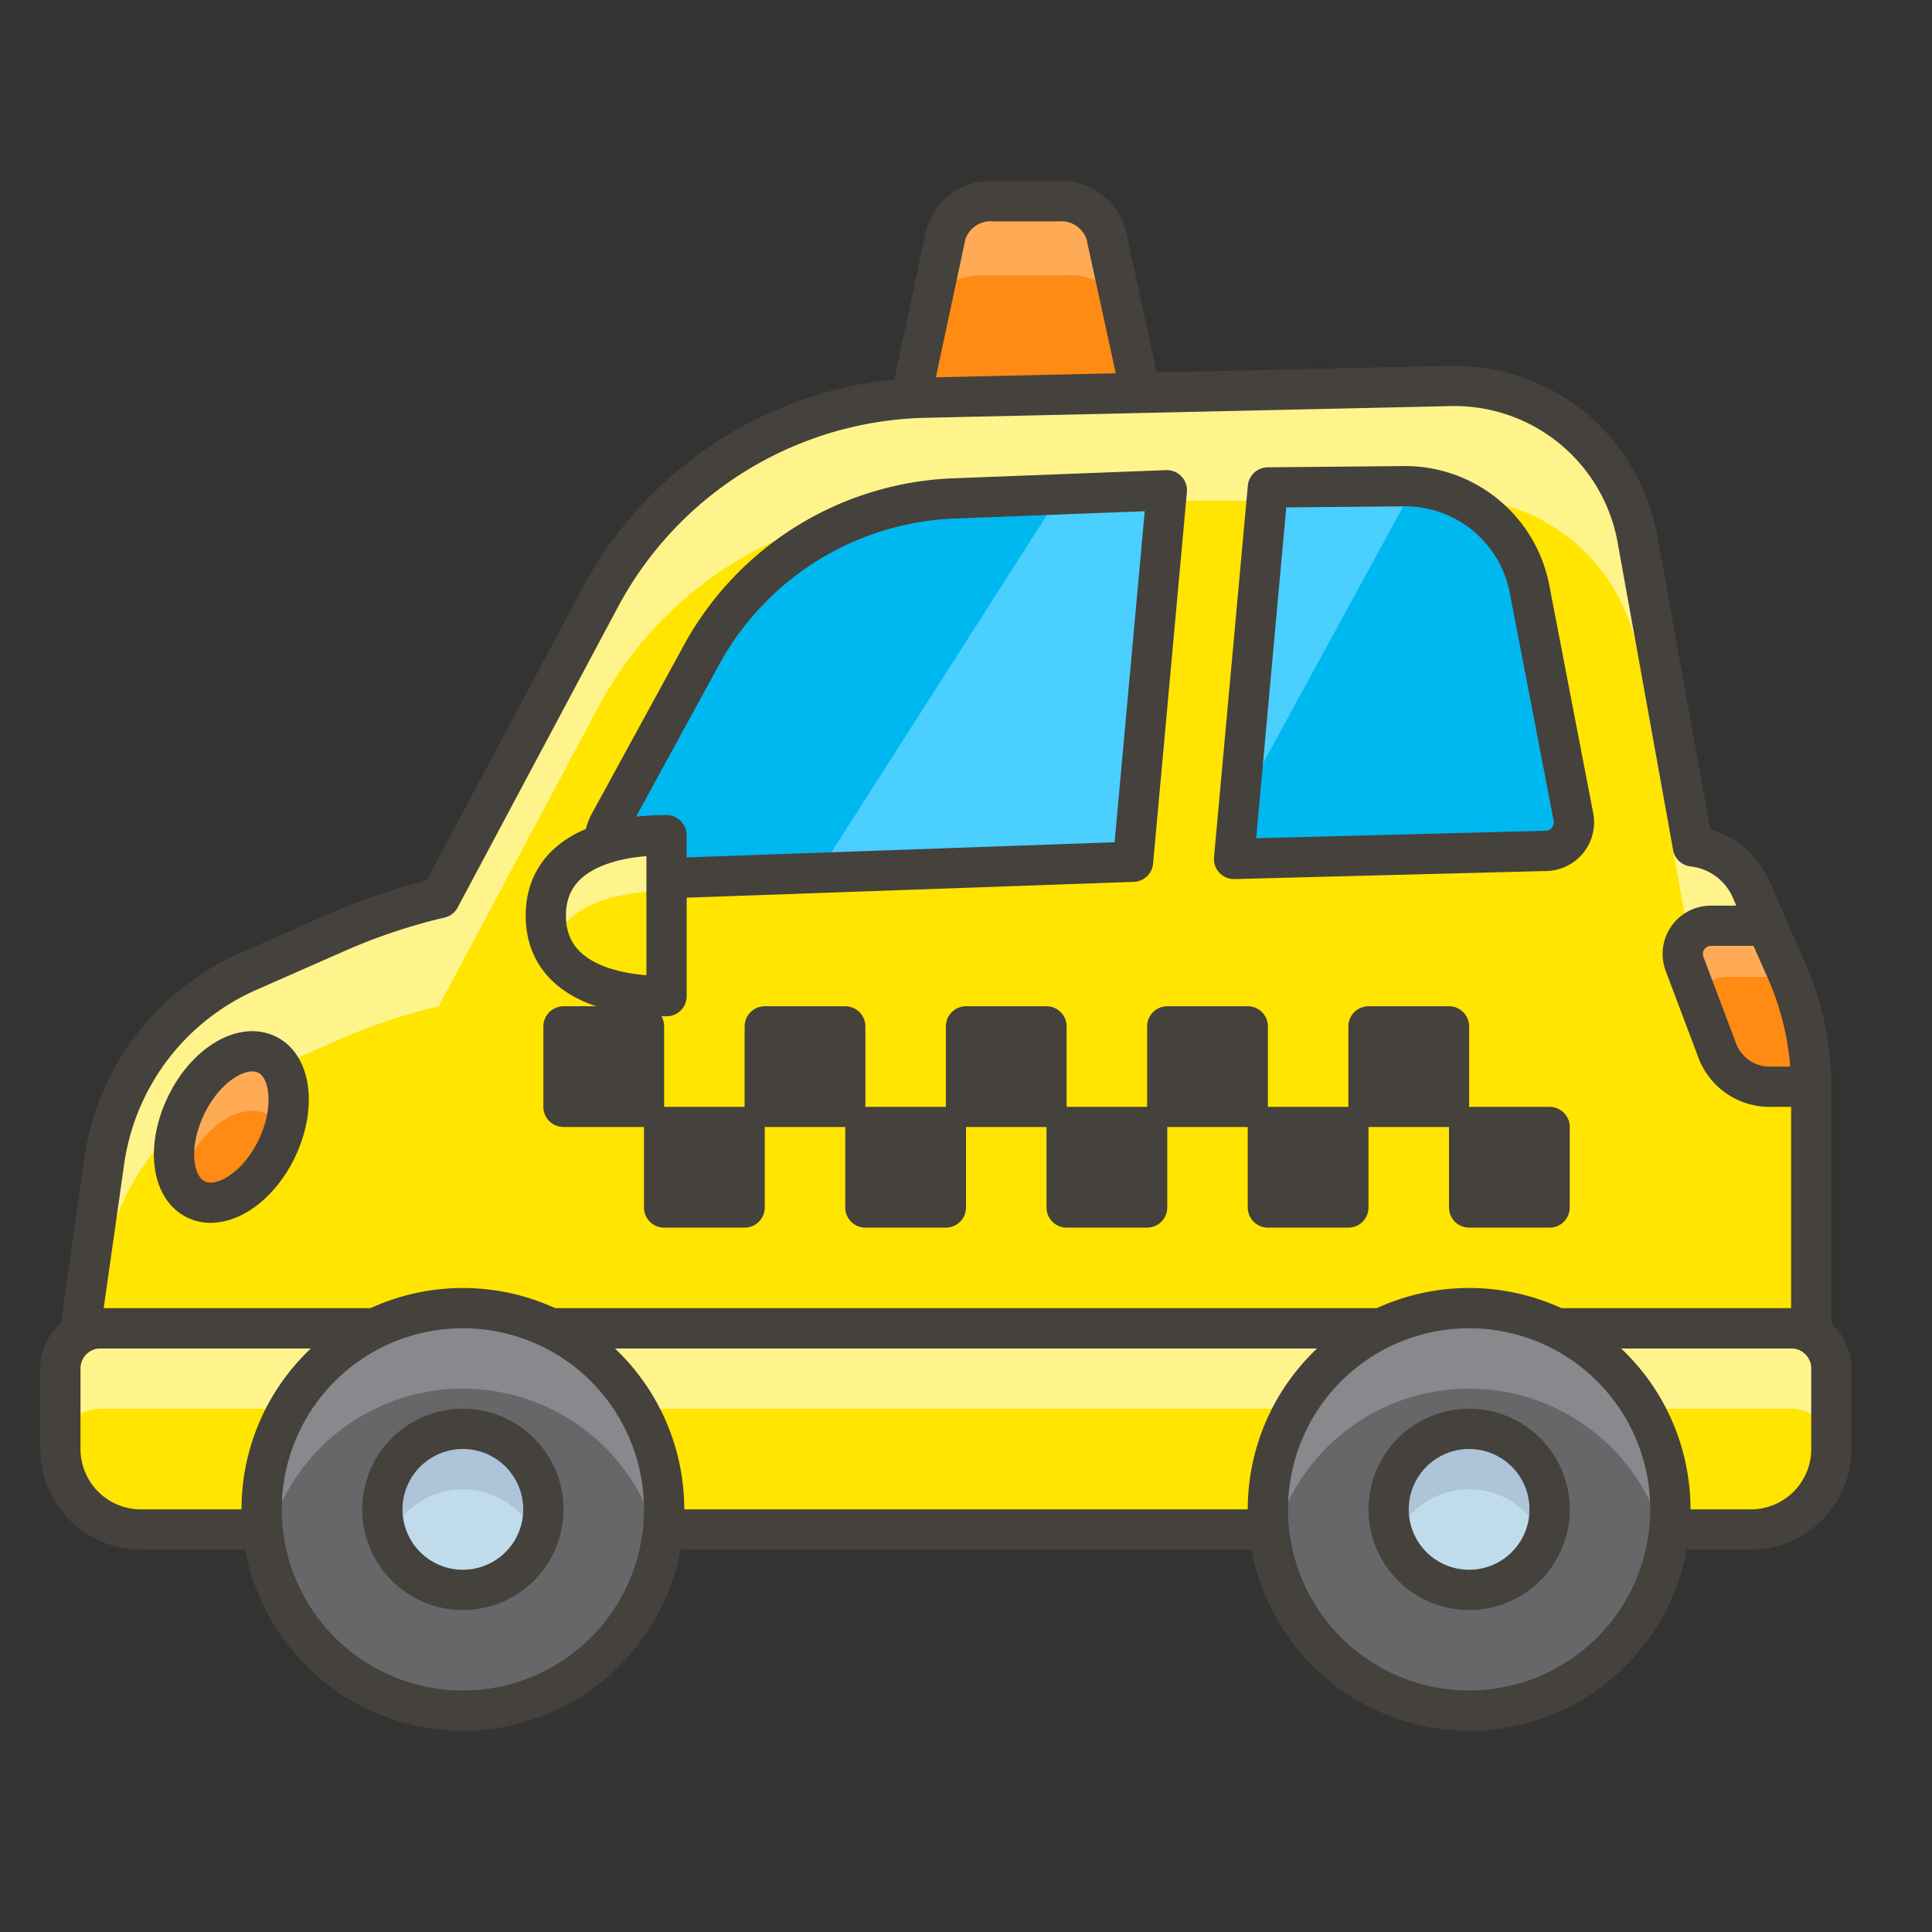 <svg xmlns="http://www.w3.org/2000/svg" xmlns:xlink="http://www.w3.org/1999/xlink" width="48" height="48" viewBox="0 0 48 48"><rect x="0" y="0" width="48" height="48" fill="#333333" stroke="none"/><path fill="#ff8a14" d="M28.5 10.5h-6l1-4.68A1.16 1.16 0 0 1 24.7 5h1.6a1.16 1.16 0 0 1 1.18.82Z"/><path fill="#ffaa54" d="M24.49 6.84h2a1.8 1.8 0 0 1 1.3.48l-.33-1.5A1.16 1.16 0 0 0 26.3 5h-1.6a1.16 1.16 0 0 0-1.18.82l-.33 1.5a1.8 1.8 0 0 1 1.3-.48"/><path fill="none" stroke="#45413c" stroke-linecap="round" stroke-linejoin="round" d="M28.5 10.5h-6l1-4.68A1.16 1.16 0 0 1 24.7 5h1.6a1.16 1.16 0 0 1 1.18.82Z"/><path fill="#00b8f0" d="m14 22.5l3.44-6.25a7.48 7.48 0 0 1 6.34-3.87l11-.31A3.15 3.15 0 0 1 38 14.63l1.5 7.87Z"/><path fill="#4acfff" d="M26.32 12.31L19.81 22.5h9.64l5.68-10.41h-.31Z"/><path fill="#45413c" d="M3 42.5a21 1.5 0 1 0 42 0a21 1.5 0 1 0-42 0" opacity=".15"/><path fill="#ffe500" d="M2.5 33h42a1 1 0 0 1 1 1v2a2 2 0 0 1-2 2h-40a2 2 0 0 1-2-2v-2a1 1 0 0 1 1-1"/><path fill="#fff48c" d="M44.5 33h-42a1 1 0 0 0-1 1v2a1 1 0 0 1 1-1h42a1 1 0 0 1 1 1v-2a1 1 0 0 0-1-1"/><path fill="none" stroke="#45413c" stroke-linecap="round" stroke-linejoin="round" d="M2.5 33h42a1 1 0 0 1 1 1v2a2 2 0 0 1-2 2h-40a2 2 0 0 1-2-2v-2a1 1 0 0 1 1-1"/><path fill="#ffe500" d="m44.37 24.08l-.87-2a1.8 1.8 0 0 0-1.44-1.05l-1.38-7.65A4.62 4.62 0 0 0 36 9.59l-13 .29a9.39 9.39 0 0 0-8.07 4.93l-4 7.5a14.7 14.7 0 0 0-2.48.82l-2.27 1a6.09 6.09 0 0 0-3.6 4.79L2 33h43v-5.95a7.3 7.3 0 0 0-.63-2.97m-9.55-12A3.15 3.15 0 0 1 38 14.63l1.09 5.66a.71.71 0 0 1-.68.85l-7.75.2l.84-9.23Zm-17.38 4.17a7.48 7.48 0 0 1 6.34-3.87l5.21-.2l-.84 9.23l-12.15.43a.93.93 0 0 1-.86-1.38Z"/><path fill="#fff48c" d="m44.37 24.08l-.87-2a1.8 1.8 0 0 0-1.44-1.05l-1.38-7.65A4.62 4.62 0 0 0 36 9.59l-13 .29a9.39 9.39 0 0 0-8.07 4.93l-4 7.5a14.7 14.7 0 0 0-2.48.82l-2.27 1a6.09 6.09 0 0 0-3.6 4.79L2 33h.36l.19-1.39a6.08 6.08 0 0 1 3.6-4.78l2.27-1A14.7 14.7 0 0 1 10.9 25l4-7.5a9.4 9.4 0 0 1 7-4.83a7.5 7.5 0 0 1 1.89-.3l5.21-.2v.27h2.5v-.29h3.32a3.2 3.2 0 0 1 1.23.23a4.61 4.61 0 0 1 4.63 3.82l1.38 7.66a1.8 1.8 0 0 1 1.44 1l.87 2a7.2 7.2 0 0 1 .63 3v-2.81a7.3 7.3 0 0 0-.63-2.97"/><path fill="none" stroke="#45413c" stroke-linecap="round" stroke-linejoin="round" d="m44.37 24.08l-.87-2a1.8 1.8 0 0 0-1.44-1.05l-1.38-7.65A4.62 4.62 0 0 0 36 9.59l-13 .29a9.39 9.39 0 0 0-8.07 4.93l-4 7.5a14.7 14.7 0 0 0-2.48.82l-2.27 1a6.09 6.09 0 0 0-3.6 4.79L2 33h43v-5.95a7.3 7.3 0 0 0-.63-2.97m-9.55-12A3.15 3.15 0 0 1 38 14.63l1.09 5.66a.71.71 0 0 1-.68.85l-7.75.2l.84-9.23Zm-17.38 4.17a7.48 7.48 0 0 1 6.34-3.87l5.21-.2l-.84 9.23l-12.15.43a.93.93 0 0 1-.86-1.38Z"/><path fill="#656769" d="M6.5 37.5a5 5 0 1 0 10 0a5 5 0 1 0-10 0m25 0a5 5 0 1 0 10 0a5 5 0 1 0-10 0"/><path fill="#87898c" d="M11.5 34.5a5 5 0 0 1 4.9 4a5.5 5.5 0 0 0 .1-1a5 5 0 0 0-10 0a5.5 5.5 0 0 0 .1 1a5 5 0 0 1 4.9-4m25 0a5 5 0 0 1 4.9 4a5.5 5.5 0 0 0 .1-1a5 5 0 0 0-10 0a5.5 5.5 0 0 0 .1 1a5 5 0 0 1 4.9-4"/><path fill="none" stroke="#45413c" stroke-linecap="round" stroke-linejoin="round" d="M6.5 37.5a5 5 0 1 0 10 0a5 5 0 1 0-10 0m25 0a5 5 0 1 0 10 0a5 5 0 1 0-10 0"/><path fill="#c0dceb" d="M9.5 37.5a2 2 0 1 0 4 0a2 2 0 1 0-4 0m25 0a2 2 0 1 0 4 0a2 2 0 1 0-4 0"/><path fill="#adc4d9" d="M11.5 37a2 2 0 0 1 1.85 1.25a1.9 1.9 0 0 0 .15-.75a2 2 0 0 0-4 0a1.9 1.9 0 0 0 .15.75A2 2 0 0 1 11.5 37m25 0a2 2 0 0 1 1.85 1.25a1.9 1.9 0 0 0 .15-.75a2 2 0 0 0-4 0a1.9 1.9 0 0 0 .15.75A2 2 0 0 1 36.5 37"/><path fill="none" stroke="#45413c" stroke-linecap="round" stroke-linejoin="round" d="M9.5 37.5a2 2 0 1 0 4 0a2 2 0 1 0-4 0m25 0a2 2 0 1 0 4 0a2 2 0 1 0-4 0"/><path fill="#ffe500" d="M16.56 24.75c-1.65 0-3-.56-3-2s1.35-2 3-2Z"/><path fill="#fff48c" d="M13.56 22.75a1.75 1.75 0 0 0 .15.7c.37-.92 1.5-1.31 2.85-1.31v-1.39c-1.65 0-3 .56-3 2"/><path fill="none" stroke="#45413c" stroke-linecap="round" stroke-linejoin="round" d="M16.56 24.75c-1.65 0-3-.56-3-2s1.35-2 3-2Z"/><path fill="#ff8a14" d="M4.63 27.45c-.49 1-.38 2.05.24 2.35s1.52-.26 2-1.25s.38-2.05-.24-2.35s-1.52.26-2 1.25"/><path fill="#ffaa54" d="M4.63 28.93c.48-1 1.38-1.55 2-1.25a.9.9 0 0 1 .41.46c.27-.86.12-1.68-.41-1.94s-1.52.26-2 1.25a2.35 2.35 0 0 0-.17 1.89c.05-.13.1-.27.17-.41"/><path fill="none" stroke="#45413c" stroke-linecap="round" stroke-linejoin="round" d="M4.63 27.45c-.49 1-.38 2.05.24 2.35s1.52-.26 2-1.25s.38-2.05-.24-2.35s-1.52.26-2 1.25"/><path fill="#ff8a14" d="M44 27h1a7.3 7.3 0 0 0-.63-2.92L43.89 23H42.5a.7.7 0 0 0-.65.94l.81 2.15A1.39 1.39 0 0 0 44 27"/><path fill="#ffaa54" d="M43 24.27h1.46a2 2 0 0 0-.07-.19l-.5-1.08H42.5a.7.7 0 0 0-.65.94l.29.77a.93.93 0 0 1 .86-.44"/><path fill="none" stroke="#45413c" stroke-linecap="round" stroke-linejoin="round" d="M44 27h1a7.3 7.3 0 0 0-.63-2.92L43.89 23H42.5a.7.7 0 0 0-.65.94l.81 2.15A1.39 1.39 0 0 0 44 27"/><path fill="#45413c" stroke="#45413c" stroke-linecap="round" stroke-linejoin="round" d="M14 25.5h2v2h-2zm5 0h2v2h-2zm5 0h2v2h-2zm5 0h2v2h-2zm5 0h2v2h-2zM16.5 28h2v2h-2zm5 0h2v2h-2zm5 0h2v2h-2zm5 0h2v2h-2zm5 0h2v2h-2z"/></svg>